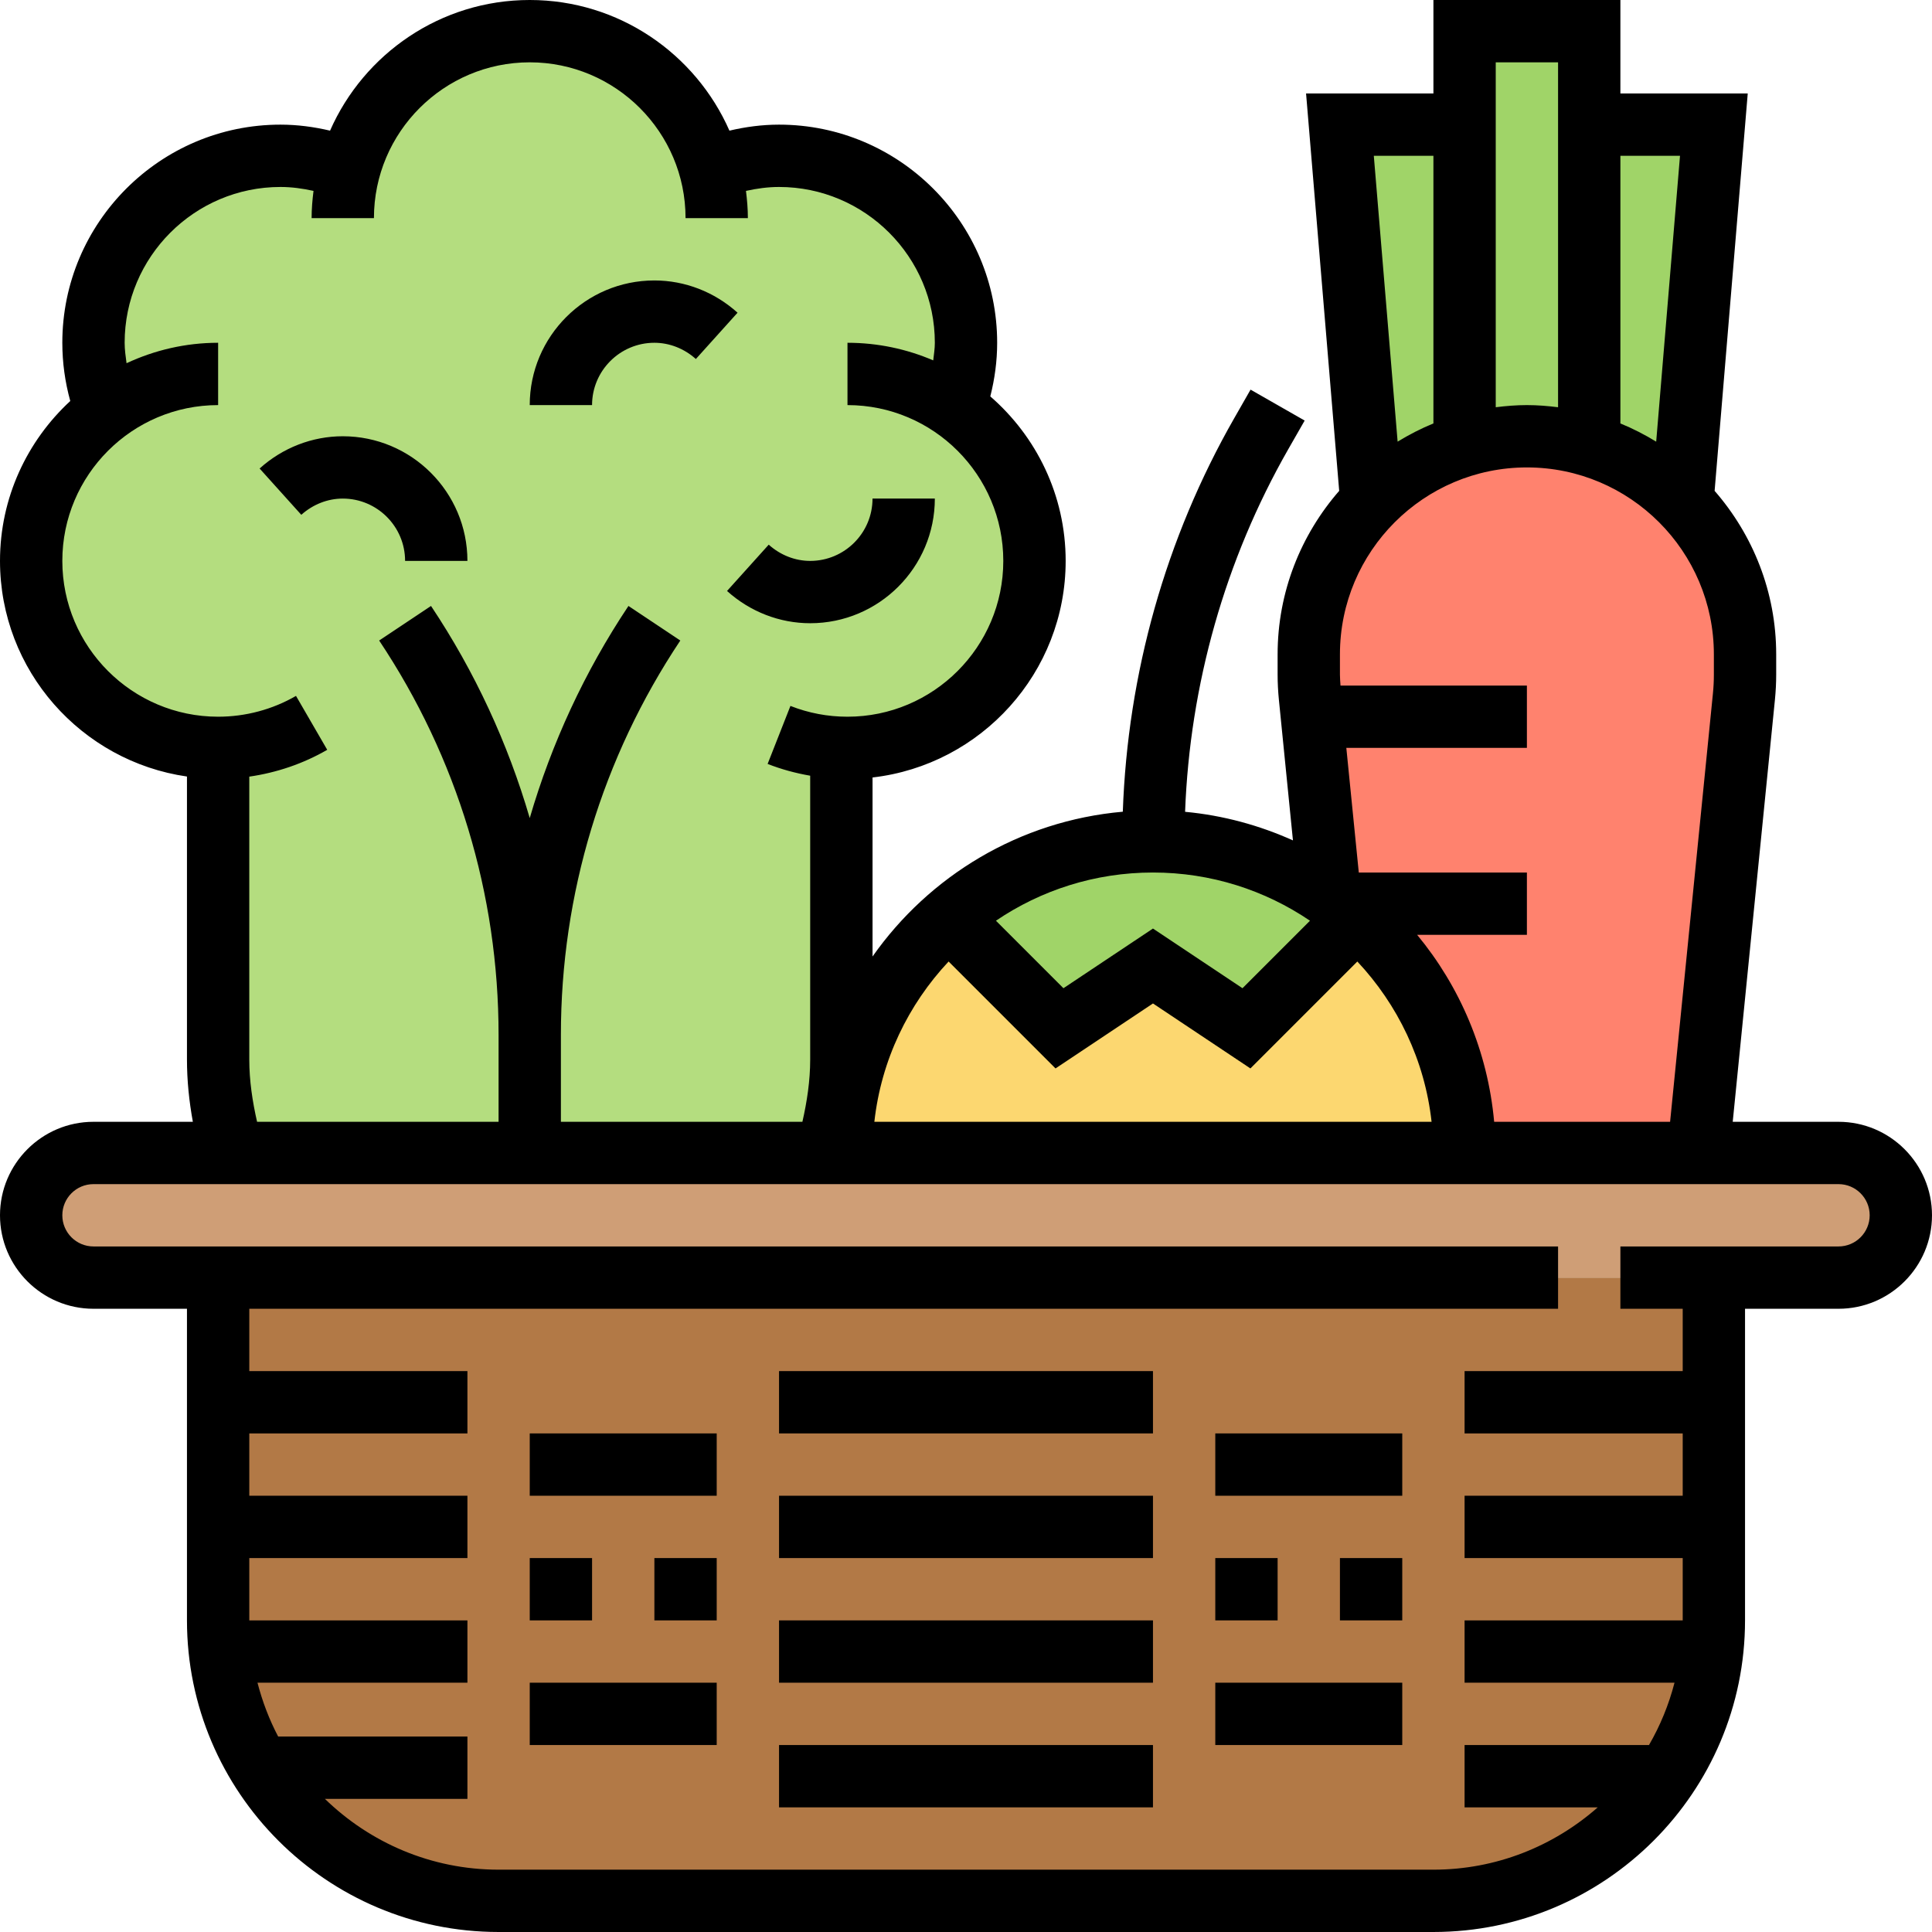 <svg height="496pt" viewBox="0 0 496 496" width="496pt" xmlns="http://www.w3.org/2000/svg"><path d="m416 328h-360v88c0 2.719.16 5.359.48 8 1.199 11.121 4.961 21.52 10.719 30.48 12.723 20.16 35.199 33.52 60.801 33.52h240c24.961 0 46.961-12.719 59.84-32 6.238-9.359 10.398-20.238 11.68-32 .32-2.641.48-5.281.48-8v-88zm0 0" fill="#b27946"/><path d="m472 296c8.801 0 16 7.199 16 16 0 4.398-1.762 8.398-4.719 11.281-2.883 2.957-6.883 4.719-11.281 4.719h-448c-8.801 0-16-7.199-16-16 0-4.398 1.762-8.398 4.719-11.281 2.883-2.957 6.883-4.719 11.281-4.719zm0 0" fill="#cf9e76"/><path d="m343.922 232c-.801-.641-1.602-1.281-2.48-1.84l-4.641-46.16-.562-5.199c-.16-1.84-.238-3.762-.238-5.602v-5.199c0-15.52 6.238-29.441 16.398-39.602 6.641-6.637 14.883-11.598 24.16-14.238 4.883-1.441 10.082-2.16 15.441-2.16s10.559.719 15.441 2.16l24.16 14.238c10.16 10.16 16.398 24.082 16.398 39.602v5.199c0 1.84-.078 3.762-.238 5.602l-11.762 117.199h-60c0-24.078-10.719-45.762-27.602-60.398zm0 0" fill="#ff826e"/><g fill="#a0d468"><path d="m431.602 128.398-24.16-14.238.559-2.16v-80h32l-8 96zm0 0"/><path d="m376 112v-104h32v104l-.559 2.16c-4.883-1.441-10.082-2.16-15.441-2.16s-10.559.719-15.441 2.16zm0 0"/><path d="m376 112 .559 2.16c-9.277 2.641-17.52 7.602-24.16 14.238l-.398-.398-8-96h32zm0 0"/></g><path d="m376 296h-160c0-24.078 10.719-45.762 27.602-60.398l28.398 28.398 24-16 24 16 28.398-28.398c16.883 14.637 27.602 36.32 27.602 60.398zm0 0" fill="#fcd770"/><path d="m348.398 235.602-28.398 28.398-24-16-24 16-28.398-28.398c14-12.242 32.32-19.602 52.398-19.602 16.879 0 32.559 5.199 45.441 14.16 0 0 5.52 4.16 6.957 5.441zm0 0" fill="#a0d468"/><path d="m245.039 104.641c1.922-5.199 2.961-10.801 2.961-16.641 0-26.48-21.52-48-48-48-6.238 0-12.16 1.199-17.68 3.441-5.52-20.402-24.16-35.441-46.32-35.441s-40.801 15.039-46.32 35.441c-5.52-2.242-11.441-3.441-17.68-3.441-26.48 0-48 21.52-48 48 0 6.16 1.199 12.078 3.281 17.52v.082c-11.68 8.719-19.281 22.637-19.281 38.398 0 26.48 21.52 48 48 48v80c0 8.398 1.281 16.398 3.68 24h152.641c2.398-7.602 3.68-15.602 3.68-24v-80.078c.559.078 1.039.078 1.602.078 26.477 0 48-21.52 48-48 0-16.32-8.16-30.719-20.562-39.359zm0 0" fill="#b4dd7f"/><path d="m208 160c17.648 0 32-14.352 32-32h-16c0 8.824-7.176 16-16 16-3.879 0-7.656-1.488-10.648-4.168l-10.703 11.887c5.926 5.336 13.512 8.281 21.352 8.281zm0 0"/><path d="m104 144h16c0-17.648-14.352-32-32-32-7.84 0-15.426 2.945-21.352 8.281l10.703 11.887c2.992-2.68 6.77-4.168 10.648-4.168 8.824 0 16 7.176 16 16zm0 0"/><path d="m168 88c3.879 0 7.656 1.488 10.648 4.168l10.703-11.887c-5.926-5.336-13.512-8.281-21.352-8.281-17.648 0-32 14.352-32 32h16c0-8.824 7.176-16 16-16zm0 0"/><path d="m472 288h-27.16l10.84-108.414c.207-2.121.32-4.25.32-6.379v-5.207c0-16.062-6-30.727-15.809-41.984l8.504-102.016h-32.695v-24h-48v24h-32.695l8.504 102.016c-9.809 11.258-15.809 25.922-15.809 41.984v5.207c0 2.129.113 4.258.32 6.367l3.617 36.18c-8.602-3.867-17.906-6.426-27.691-7.34 1.227-32.629 10.25-64.66 26.48-93.07l4.219-7.375-13.891-7.938-4.215 7.375c-17.609 30.816-27.344 65.586-28.582 100.984-26.547 2.336-49.715 16.488-64.25 37.168v-45.957c27.855-3.203 49.578-26.906 49.578-55.602 0-16.855-7.523-31.961-19.348-42.23 1.137-4.48 1.762-9.082 1.762-13.77 0-30.871-25.129-56-56-56-4.312 0-8.559.559-12.734 1.543-8.672-19.719-28.379-33.543-51.266-33.543s-42.594 13.824-51.266 33.543c-4.176-.984-8.422-1.543-12.734-1.543-30.871 0-56 25.129-56 56 0 5.098.703 10.105 2.039 14.953-11.062 10.23-18.039 24.824-18.039 41.047 0 28.152 20.91 51.457 48 55.359v72.641c0 5.398.551 10.742 1.512 16h-25.512c-13.23 0-24 10.77-24 24s10.77 24 24 24h24v80c0 44.113 35.887 80 80 80h240c44.113 0 80-35.887 80-80v-80h24c13.23 0 24-10.77 24-24s-10.77-24-24-24zm-88.406 0c-1.648-18.137-8.777-34.711-19.77-48h28.176v-16h-43.16l-3.199-32h46.359v-16h-47.855c-.055-.93-.145-1.855-.145-2.793v-5.207c0-26.473 21.527-48 48-48s48 21.527 48 48v5.207c0 1.594-.078 3.176-.238 4.777l-11 110.016zm47.711-248-6.113 73.383c-2.926-1.781-5.984-3.367-9.191-4.672v-68.711zm-31.305-24v88.551c-2.625-.328-5.289-.551-8-.551s-5.375.223-8 .551v-88.551zm-32 24v68.711c-3.207 1.305-6.266 2.891-9.191 4.672l-6.113-73.383zm-31.688 196.375-17.328 17.328-22.984-15.32-22.984 15.32-17.328-17.328c11.512-7.809 25.383-12.375 40.312-12.375s28.801 4.566 40.312 12.375zm-92.777 10.473 27.449 27.449 25.016-16.68 25.016 16.68 27.449-27.449c10.359 11.047 17.305 25.312 19.062 41.152h-143.055c1.758-15.84 8.703-30.105 19.062-41.152zm-179.535 25.152v-72.617c7.039-1.016 13.848-3.32 20.008-6.887l-8.016-13.84c-6.047 3.496-12.961 5.344-19.992 5.344-22.055 0-40-17.945-40-40s17.945-40 40-40v-16c-8.398 0-16.352 1.91-23.512 5.246-.23-1.734-.488-3.469-.488-5.246 0-22.055 17.945-40 40-40 2.871 0 5.695.391 8.488 1.008-.289 2.297-.488 4.617-.488 6.992h16c0-22.055 17.945-40 40-40s40 17.945 40 40h16c0-2.375-.199-4.695-.488-6.992 2.793-.617 5.617-1.008 8.488-1.008 22.055 0 40 17.945 40 40 0 1.527-.246 3.016-.414 4.52-6.762-2.902-14.203-4.52-22.012-4.52v16c22.059 0 40 17.945 40 40s-17.941 40-40 40c-5.055 0-9.98-.93-14.645-2.77l-5.859 14.891c3.547 1.391 7.211 2.383 10.93 3.023v72.855c0 5.434-.809 10.762-2 16h-62v-22.312c0-36.16 10.602-71.168 30.656-101.246l-13.312-8.875c-11.273 16.906-19.734 35.258-25.344 54.457-5.609-19.199-14.07-37.551-25.344-54.457l-13.312 8.875c20.055 30.07 30.656 65.086 30.656 101.246v22.312h-62c-1.191-5.238-2-10.566-2-16zm408 48h-56v16h16v16h-56v16h56v16h-56v16h56v16h-56v16h53.895c-1.469 5.68-3.68 11.047-6.551 16h-47.344v16h34.191c-11.281 9.93-26.023 16-42.191 16h-240c-17.328 0-33.047-6.953-44.586-18.176h36.586v-16h-48.586c-2.285-4.336-4.055-8.977-5.309-13.824h53.895v-16h-56v-16h56v-16h-56v-16h56v-16h-56v-16h336v-16h-376c-4.414 0-8-3.586-8-8s3.586-8 8-8h448c4.414 0 8 3.586 8 8s-3.586 8-8 8zm0 0"/><path d="m136 368h48v16h-48zm0 0"/><path d="m200 352h96v16h-96zm0 0"/><path d="m200 384h96v16h-96zm0 0"/><path d="m312 368h48v16h-48zm0 0"/><path d="m136 432h48v16h-48zm0 0"/><path d="m200 416h96v16h-96zm0 0"/><path d="m200 448h96v16h-96zm0 0"/><path d="m312 432h48v16h-48zm0 0"/><path d="m312 400h16v16h-16zm0 0"/><path d="m344 400h16v16h-16zm0 0"/><path d="m168 400h16v16h-16zm0 0"/><path d="m136 400h16v16h-16zm0 0"/></svg>